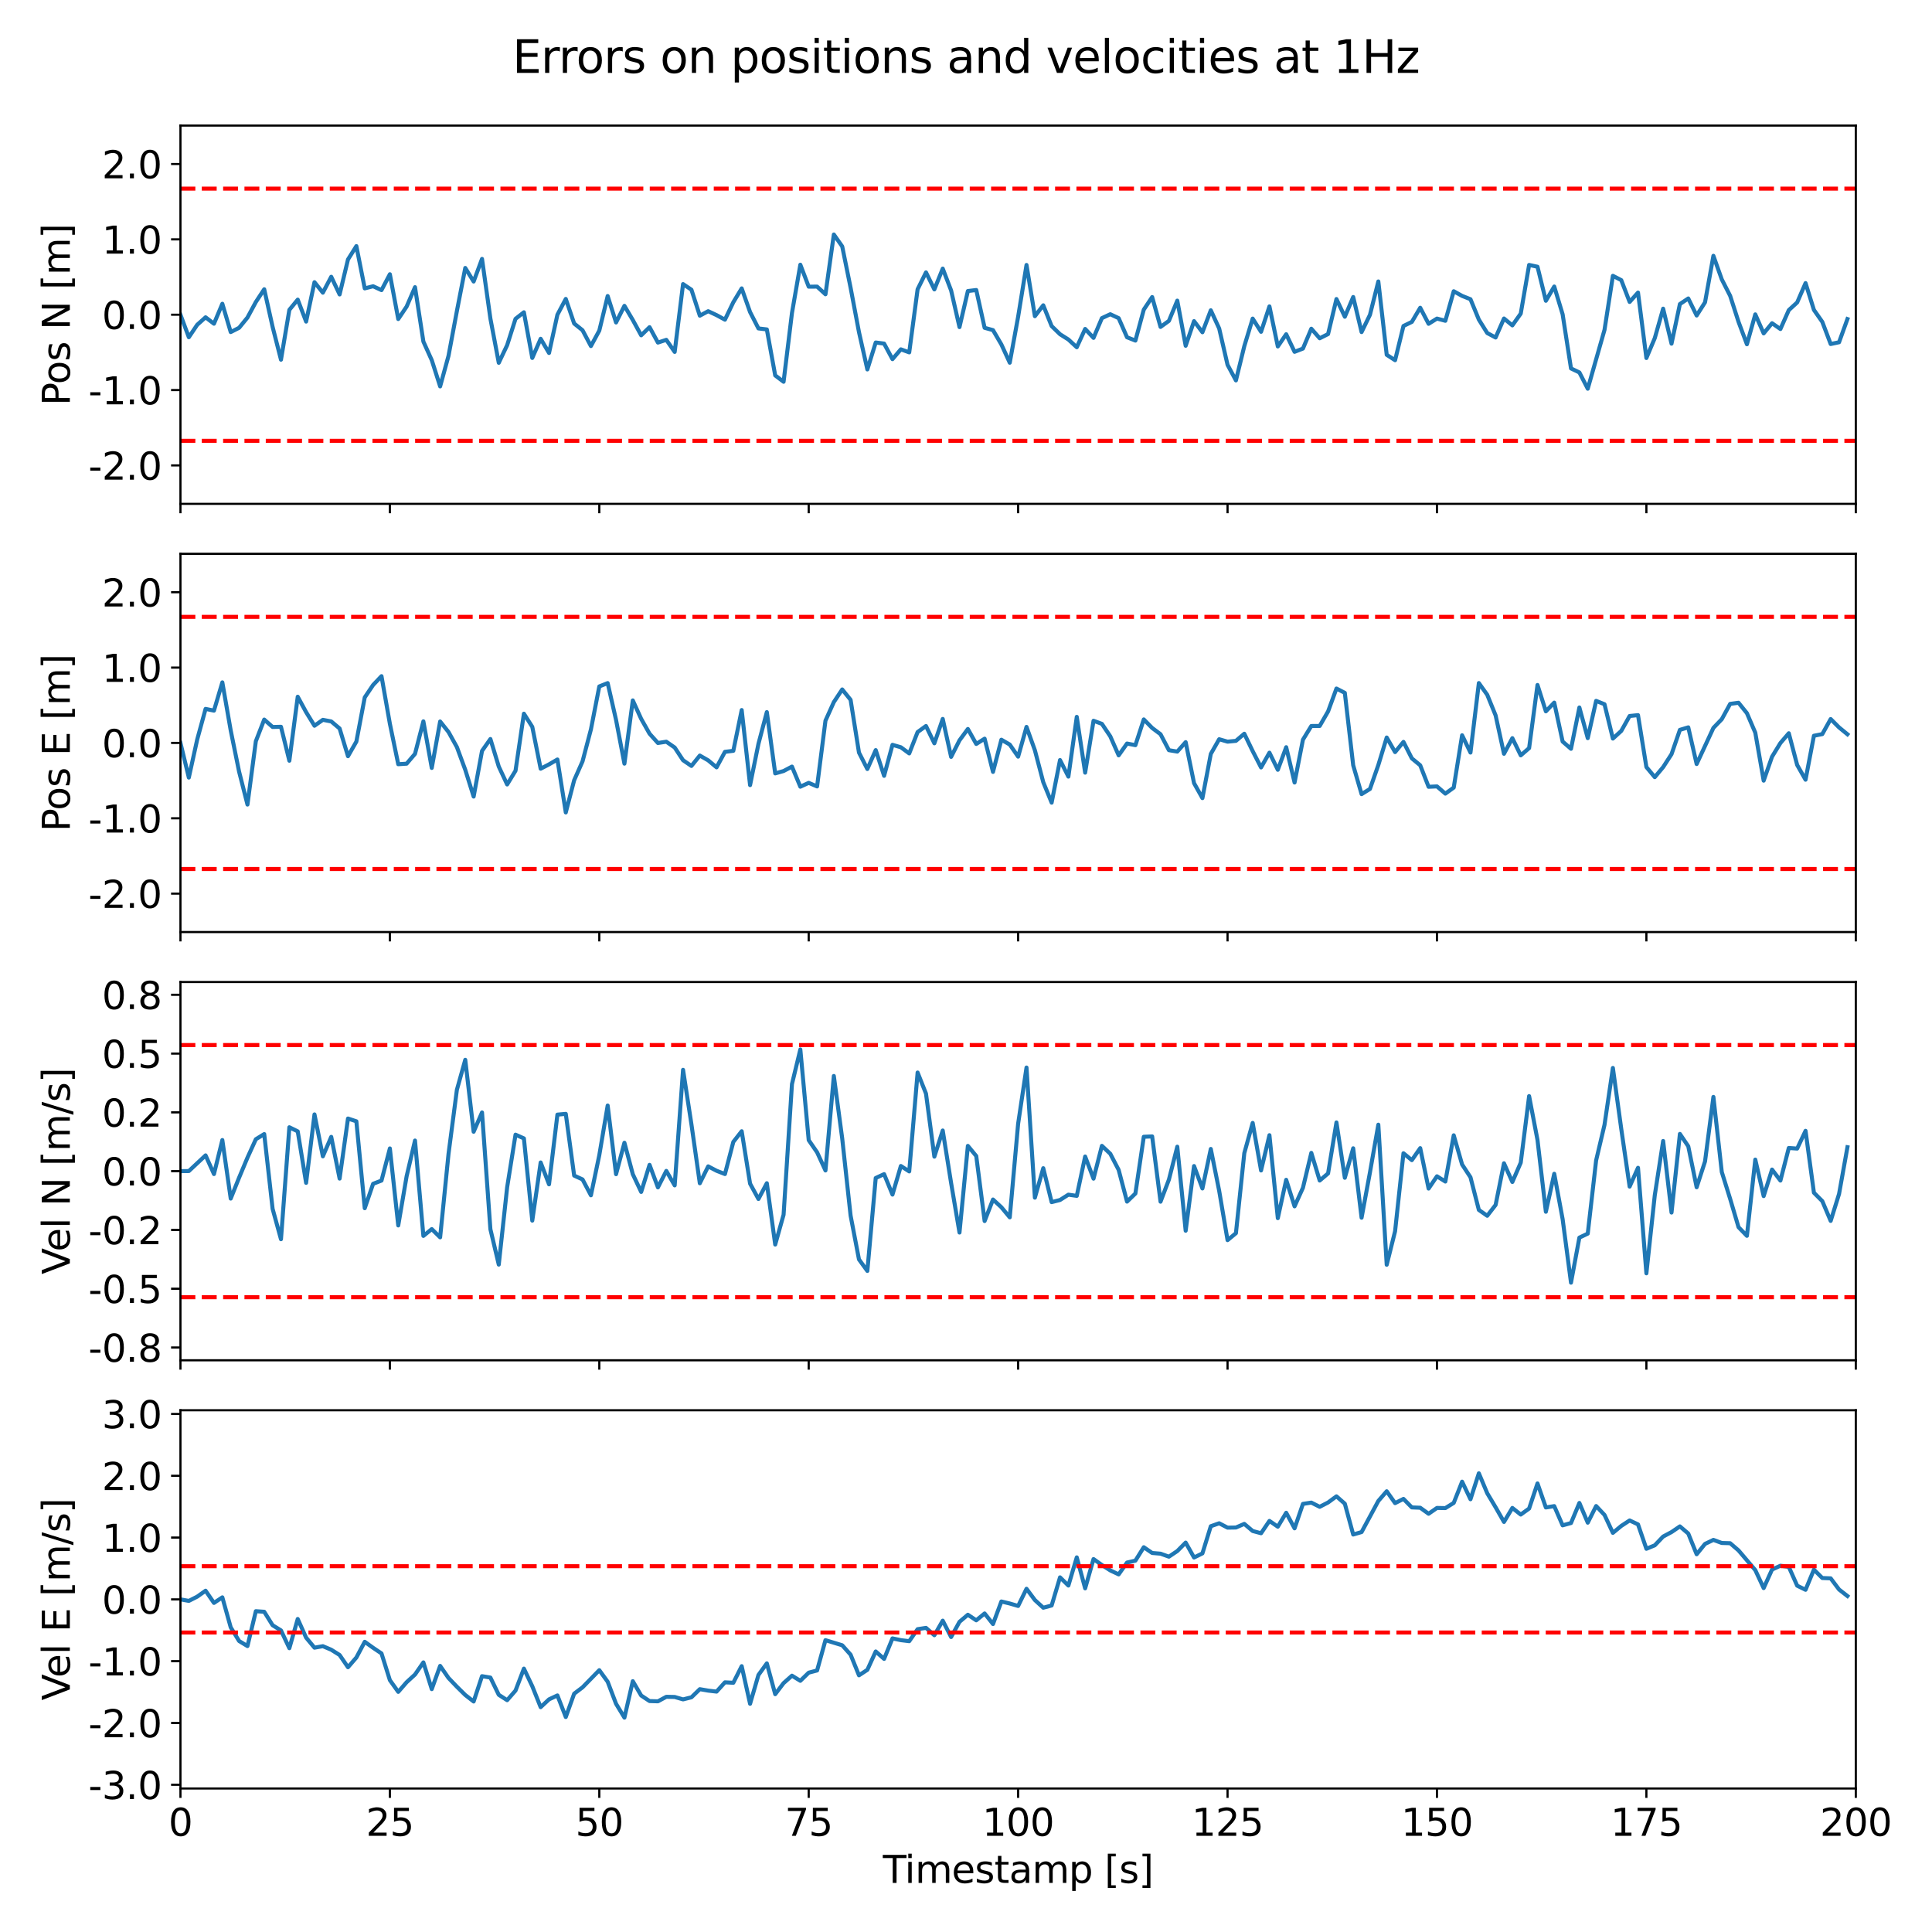 <?xml version="1.0" encoding="utf-8" standalone="no"?>
<!DOCTYPE svg PUBLIC "-//W3C//DTD SVG 1.1//EN"
  "http://www.w3.org/Graphics/SVG/1.1/DTD/svg11.dtd">
<svg xmlns:xlink="http://www.w3.org/1999/xlink" width="720pt" height="720pt" viewBox="0 0 720 720" xmlns="http://www.w3.org/2000/svg" version="1.1">
 <defs>
  <style type="text/css">*{stroke-linejoin: round; stroke-linecap: butt}</style>
 </defs>
 <g id="figure_1">
  <g id="patch_1">
   <path d="M 0 720 
L 720 720 
L 720 0 
L 0 0 
z
" style="fill: #ffffff"/>
  </g>
  <g id="axes_1">
   <g id="patch_2">
    <path d="M 67.25 187.765 
L 691.605 187.765 
L 691.605 46.8 
L 67.25 46.8 
z
" style="fill: #ffffff"/>
   </g>
   <g id="matplotlib.axis_1">
    <g id="xtick_1">
     <g id="line2d_1">
      <defs>
       <path id="m219cb74cf4" d="M 0 0 
L 0 3.5 
" style="stroke: #000000; stroke-width: 0.8"/>
      </defs>
      <g>
       <use xlink:href="#m219cb74cf4" x="67.25" y="187.765" style="stroke: #000000; stroke-width: 0.8"/>
      </g>
     </g>
    </g>
    <g id="xtick_2">
     <g id="line2d_2">
      <g>
       <use xlink:href="#m219cb74cf4" x="145.294" y="187.765" style="stroke: #000000; stroke-width: 0.8"/>
      </g>
     </g>
    </g>
    <g id="xtick_3">
     <g id="line2d_3">
      <g>
       <use xlink:href="#m219cb74cf4" x="223.339" y="187.765" style="stroke: #000000; stroke-width: 0.8"/>
      </g>
     </g>
    </g>
    <g id="xtick_4">
     <g id="line2d_4">
      <g>
       <use xlink:href="#m219cb74cf4" x="301.383" y="187.765" style="stroke: #000000; stroke-width: 0.8"/>
      </g>
     </g>
    </g>
    <g id="xtick_5">
     <g id="line2d_5">
      <g>
       <use xlink:href="#m219cb74cf4" x="379.428" y="187.765" style="stroke: #000000; stroke-width: 0.8"/>
      </g>
     </g>
    </g>
    <g id="xtick_6">
     <g id="line2d_6">
      <g>
       <use xlink:href="#m219cb74cf4" x="457.472" y="187.765" style="stroke: #000000; stroke-width: 0.8"/>
      </g>
     </g>
    </g>
    <g id="xtick_7">
     <g id="line2d_7">
      <g>
       <use xlink:href="#m219cb74cf4" x="535.516" y="187.765" style="stroke: #000000; stroke-width: 0.8"/>
      </g>
     </g>
    </g>
    <g id="xtick_8">
     <g id="line2d_8">
      <g>
       <use xlink:href="#m219cb74cf4" x="613.561" y="187.765" style="stroke: #000000; stroke-width: 0.8"/>
      </g>
     </g>
    </g>
    <g id="xtick_9">
     <g id="line2d_9">
      <g>
       <use xlink:href="#m219cb74cf4" x="691.605" y="187.765" style="stroke: #000000; stroke-width: 0.8"/>
      </g>
     </g>
    </g>
   </g>
   <g id="matplotlib.axis_2">
    <g id="ytick_1">
     <g id="line2d_10">
      <defs>
       <path id="m58958bc4cc" d="M 0 0 
L -3.5 0 
" style="stroke: #000000; stroke-width: 0.8"/>
      </defs>
      <g>
       <use xlink:href="#m58958bc4cc" x="67.25" y="173.441" style="stroke: #000000; stroke-width: 0.8"/>
      </g>
     </g>
     <g id="text_1">
      <!-- -2.0 -->
      <g transform="translate(32.935 178.76) scale(0.14 -0.14)">
       <defs>
        <path id="DejaVuSans-2d" d="M 313 2009 
L 1997 2009 
L 1997 1497 
L 313 1497 
L 313 2009 
z
" transform="scale(0.016)"/>
        <path id="DejaVuSans-32" d="M 1228 531 
L 3431 531 
L 3431 0 
L 469 0 
L 469 531 
Q 828 903 1448 1529 
Q 2069 2156 2228 2338 
Q 2531 2678 2651 2914 
Q 2772 3150 2772 3378 
Q 2772 3750 2511 3984 
Q 2250 4219 1831 4219 
Q 1534 4219 1204 4116 
Q 875 4013 500 3803 
L 500 4441 
Q 881 4594 1212 4672 
Q 1544 4750 1819 4750 
Q 2544 4750 2975 4387 
Q 3406 4025 3406 3419 
Q 3406 3131 3298 2873 
Q 3191 2616 2906 2266 
Q 2828 2175 2409 1742 
Q 1991 1309 1228 531 
z
" transform="scale(0.016)"/>
        <path id="DejaVuSans-2e" d="M 684 794 
L 1344 794 
L 1344 0 
L 684 0 
L 684 794 
z
" transform="scale(0.016)"/>
        <path id="DejaVuSans-30" d="M 2034 4250 
Q 1547 4250 1301 3770 
Q 1056 3291 1056 2328 
Q 1056 1369 1301 889 
Q 1547 409 2034 409 
Q 2525 409 2770 889 
Q 3016 1369 3016 2328 
Q 3016 3291 2770 3770 
Q 2525 4250 2034 4250 
z
M 2034 4750 
Q 2819 4750 3233 4129 
Q 3647 3509 3647 2328 
Q 3647 1150 3233 529 
Q 2819 -91 2034 -91 
Q 1250 -91 836 529 
Q 422 1150 422 2328 
Q 422 3509 836 4129 
Q 1250 4750 2034 4750 
z
" transform="scale(0.016)"/>
       </defs>
       <use xlink:href="#DejaVuSans-2d"/>
       <use xlink:href="#DejaVuSans-32" x="36.084"/>
       <use xlink:href="#DejaVuSans-2e" x="99.707"/>
       <use xlink:href="#DejaVuSans-30" x="131.494"/>
      </g>
     </g>
    </g>
    <g id="ytick_2">
     <g id="line2d_11">
      <g>
       <use xlink:href="#m58958bc4cc" x="67.25" y="145.362" style="stroke: #000000; stroke-width: 0.8"/>
      </g>
     </g>
     <g id="text_2">
      <!-- -1.0 -->
      <g transform="translate(32.935 150.681) scale(0.14 -0.14)">
       <defs>
        <path id="DejaVuSans-31" d="M 794 531 
L 1825 531 
L 1825 4091 
L 703 3866 
L 703 4441 
L 1819 4666 
L 2450 4666 
L 2450 531 
L 3481 531 
L 3481 0 
L 794 0 
L 794 531 
z
" transform="scale(0.016)"/>
       </defs>
       <use xlink:href="#DejaVuSans-2d"/>
       <use xlink:href="#DejaVuSans-31" x="36.084"/>
       <use xlink:href="#DejaVuSans-2e" x="99.707"/>
       <use xlink:href="#DejaVuSans-30" x="131.494"/>
      </g>
     </g>
    </g>
    <g id="ytick_3">
     <g id="line2d_12">
      <g>
       <use xlink:href="#m58958bc4cc" x="67.25" y="117.282" style="stroke: #000000; stroke-width: 0.8"/>
      </g>
     </g>
     <g id="text_3">
      <!-- 0.0 -->
      <g transform="translate(37.986 122.601) scale(0.14 -0.14)">
       <use xlink:href="#DejaVuSans-30"/>
       <use xlink:href="#DejaVuSans-2e" x="63.623"/>
       <use xlink:href="#DejaVuSans-30" x="95.41"/>
      </g>
     </g>
    </g>
    <g id="ytick_4">
     <g id="line2d_13">
      <g>
       <use xlink:href="#m58958bc4cc" x="67.25" y="89.203" style="stroke: #000000; stroke-width: 0.8"/>
      </g>
     </g>
     <g id="text_4">
      <!-- 1.0 -->
      <g transform="translate(37.986 94.522) scale(0.14 -0.14)">
       <use xlink:href="#DejaVuSans-31"/>
       <use xlink:href="#DejaVuSans-2e" x="63.623"/>
       <use xlink:href="#DejaVuSans-30" x="95.41"/>
      </g>
     </g>
    </g>
    <g id="ytick_5">
     <g id="line2d_14">
      <g>
       <use xlink:href="#m58958bc4cc" x="67.25" y="61.124" style="stroke: #000000; stroke-width: 0.8"/>
      </g>
     </g>
     <g id="text_5">
      <!-- 2.0 -->
      <g transform="translate(37.986 66.443) scale(0.14 -0.14)">
       <use xlink:href="#DejaVuSans-32"/>
       <use xlink:href="#DejaVuSans-2e" x="63.623"/>
       <use xlink:href="#DejaVuSans-30" x="95.41"/>
      </g>
     </g>
    </g>
    <g id="text_6">
     <!-- Pos N [m] -->
     <g transform="translate(26.023 151.146) rotate(-90) scale(0.14 -0.14)">
      <defs>
       <path id="DejaVuSans-50" d="M 1259 4147 
L 1259 2394 
L 2053 2394 
Q 2494 2394 2734 2622 
Q 2975 2850 2975 3272 
Q 2975 3691 2734 3919 
Q 2494 4147 2053 4147 
L 1259 4147 
z
M 628 4666 
L 2053 4666 
Q 2838 4666 3239 4311 
Q 3641 3956 3641 3272 
Q 3641 2581 3239 2228 
Q 2838 1875 2053 1875 
L 1259 1875 
L 1259 0 
L 628 0 
L 628 4666 
z
" transform="scale(0.016)"/>
       <path id="DejaVuSans-6f" d="M 1959 3097 
Q 1497 3097 1228 2736 
Q 959 2375 959 1747 
Q 959 1119 1226 758 
Q 1494 397 1959 397 
Q 2419 397 2687 759 
Q 2956 1122 2956 1747 
Q 2956 2369 2687 2733 
Q 2419 3097 1959 3097 
z
M 1959 3584 
Q 2709 3584 3137 3096 
Q 3566 2609 3566 1747 
Q 3566 888 3137 398 
Q 2709 -91 1959 -91 
Q 1206 -91 779 398 
Q 353 888 353 1747 
Q 353 2609 779 3096 
Q 1206 3584 1959 3584 
z
" transform="scale(0.016)"/>
       <path id="DejaVuSans-73" d="M 2834 3397 
L 2834 2853 
Q 2591 2978 2328 3040 
Q 2066 3103 1784 3103 
Q 1356 3103 1142 2972 
Q 928 2841 928 2578 
Q 928 2378 1081 2264 
Q 1234 2150 1697 2047 
L 1894 2003 
Q 2506 1872 2764 1633 
Q 3022 1394 3022 966 
Q 3022 478 2636 193 
Q 2250 -91 1575 -91 
Q 1294 -91 989 -36 
Q 684 19 347 128 
L 347 722 
Q 666 556 975 473 
Q 1284 391 1588 391 
Q 1994 391 2212 530 
Q 2431 669 2431 922 
Q 2431 1156 2273 1281 
Q 2116 1406 1581 1522 
L 1381 1569 
Q 847 1681 609 1914 
Q 372 2147 372 2553 
Q 372 3047 722 3315 
Q 1072 3584 1716 3584 
Q 2034 3584 2315 3537 
Q 2597 3491 2834 3397 
z
" transform="scale(0.016)"/>
       <path id="DejaVuSans-20" transform="scale(0.016)"/>
       <path id="DejaVuSans-4e" d="M 628 4666 
L 1478 4666 
L 3547 763 
L 3547 4666 
L 4159 4666 
L 4159 0 
L 3309 0 
L 1241 3903 
L 1241 0 
L 628 0 
L 628 4666 
z
" transform="scale(0.016)"/>
       <path id="DejaVuSans-5b" d="M 550 4863 
L 1875 4863 
L 1875 4416 
L 1125 4416 
L 1125 -397 
L 1875 -397 
L 1875 -844 
L 550 -844 
L 550 4863 
z
" transform="scale(0.016)"/>
       <path id="DejaVuSans-6d" d="M 3328 2828 
Q 3544 3216 3844 3400 
Q 4144 3584 4550 3584 
Q 5097 3584 5394 3201 
Q 5691 2819 5691 2113 
L 5691 0 
L 5113 0 
L 5113 2094 
Q 5113 2597 4934 2840 
Q 4756 3084 4391 3084 
Q 3944 3084 3684 2787 
Q 3425 2491 3425 1978 
L 3425 0 
L 2847 0 
L 2847 2094 
Q 2847 2600 2669 2842 
Q 2491 3084 2119 3084 
Q 1678 3084 1418 2786 
Q 1159 2488 1159 1978 
L 1159 0 
L 581 0 
L 581 3500 
L 1159 3500 
L 1159 2956 
Q 1356 3278 1631 3431 
Q 1906 3584 2284 3584 
Q 2666 3584 2933 3390 
Q 3200 3197 3328 2828 
z
" transform="scale(0.016)"/>
       <path id="DejaVuSans-5d" d="M 1947 4863 
L 1947 -844 
L 622 -844 
L 622 -397 
L 1369 -397 
L 1369 4416 
L 622 4416 
L 622 4863 
L 1947 4863 
z
" transform="scale(0.016)"/>
      </defs>
      <use xlink:href="#DejaVuSans-50"/>
      <use xlink:href="#DejaVuSans-6f" x="56.678"/>
      <use xlink:href="#DejaVuSans-73" x="117.859"/>
      <use xlink:href="#DejaVuSans-20" x="169.959"/>
      <use xlink:href="#DejaVuSans-4e" x="201.746"/>
      <use xlink:href="#DejaVuSans-20" x="276.551"/>
      <use xlink:href="#DejaVuSans-5b" x="308.338"/>
      <use xlink:href="#DejaVuSans-6d" x="347.352"/>
      <use xlink:href="#DejaVuSans-5d" x="444.764"/>
     </g>
    </g>
   </g>
   <g id="line2d_15">
    <path d="M 67.25 117.282 
L 70.372 125.676 
L 73.494 121.039 
L 76.615 118.248 
L 79.737 120.64 
L 82.859 113.204 
L 85.981 123.753 
L 89.102 122.167 
L 92.224 118.338 
L 95.346 112.545 
L 98.468 107.799 
L 101.59 121.812 
L 104.711 134.049 
L 107.833 115.473 
L 110.955 111.663 
L 114.077 119.848 
L 117.198 105.167 
L 120.32 109.072 
L 123.442 103.142 
L 126.564 109.734 
L 129.685 96.688 
L 132.807 91.716 
L 135.929 107.472 
L 139.051 106.676 
L 142.173 108.121 
L 145.294 102.2 
L 148.416 118.898 
L 151.538 114.251 
L 154.66 107.021 
L 157.781 127.291 
L 160.903 134.218 
L 164.025 144.002 
L 167.147 132.605 
L 170.269 115.915 
L 173.39 99.858 
L 176.512 104.916 
L 179.634 96.488 
L 182.756 118.719 
L 185.877 135.205 
L 188.999 128.631 
L 192.121 118.817 
L 195.243 116.378 
L 198.365 133.4 
L 201.486 126.253 
L 204.608 131.548 
L 207.73 117.285 
L 210.852 111.402 
L 213.973 120.56 
L 217.095 123.08 
L 220.217 128.97 
L 223.339 123.203 
L 226.461 110.324 
L 229.582 120.176 
L 232.704 113.978 
L 235.826 119.256 
L 238.948 124.963 
L 242.069 121.927 
L 245.191 127.669 
L 248.313 126.647 
L 251.435 131.148 
L 254.556 105.872 
L 257.678 107.97 
L 260.8 117.644 
L 263.922 115.975 
L 267.044 117.435 
L 270.165 119.136 
L 273.287 112.632 
L 276.409 107.475 
L 279.531 116.301 
L 282.652 122.396 
L 285.774 122.766 
L 288.896 139.905 
L 292.018 142.273 
L 295.14 116.645 
L 298.261 98.646 
L 301.383 106.837 
L 304.505 106.81 
L 307.627 109.669 
L 310.748 87.391 
L 313.87 91.836 
L 316.992 107.238 
L 320.114 123.766 
L 323.236 137.676 
L 326.357 127.639 
L 329.479 128.046 
L 332.601 133.847 
L 335.723 130.187 
L 338.844 131.319 
L 341.966 107.805 
L 345.088 101.505 
L 348.21 107.852 
L 351.332 100.097 
L 354.453 108.247 
L 357.575 121.9 
L 360.697 108.461 
L 363.819 108.08 
L 366.94 122.168 
L 370.062 123.027 
L 373.184 128.371 
L 376.306 135.174 
L 379.428 118.029 
L 382.549 98.744 
L 385.671 117.832 
L 388.793 113.777 
L 391.915 121.524 
L 395.036 124.555 
L 398.158 126.528 
L 401.28 129.41 
L 404.402 122.584 
L 407.523 125.919 
L 410.645 118.558 
L 413.767 117.104 
L 416.889 118.564 
L 420.011 125.689 
L 423.132 126.924 
L 426.254 115.39 
L 429.376 110.702 
L 432.498 121.835 
L 435.619 119.58 
L 438.741 112.038 
L 441.863 128.859 
L 444.985 119.673 
L 448.107 123.826 
L 451.228 115.634 
L 454.35 122.414 
L 457.472 135.968 
L 460.594 141.765 
L 463.715 129.005 
L 466.837 118.728 
L 469.959 123.656 
L 473.081 114.184 
L 476.203 129.113 
L 479.324 124.557 
L 482.446 131.113 
L 485.568 129.902 
L 488.69 122.501 
L 491.811 126.064 
L 494.933 124.502 
L 498.055 111.441 
L 501.177 118.041 
L 504.298 110.691 
L 507.42 123.757 
L 510.542 117.325 
L 513.664 104.888 
L 516.786 132.227 
L 519.907 134.241 
L 523.029 121.485 
L 526.151 119.967 
L 529.273 114.688 
L 532.394 120.672 
L 535.516 118.723 
L 538.638 119.549 
L 541.76 108.536 
L 544.882 110.27 
L 548.003 111.514 
L 551.125 119.108 
L 554.247 124.11 
L 557.369 125.781 
L 560.49 118.698 
L 563.612 121.267 
L 566.734 116.869 
L 569.856 98.735 
L 572.978 99.404 
L 576.099 112.092 
L 579.221 106.779 
L 582.343 117.117 
L 585.465 137.305 
L 588.586 138.797 
L 591.708 144.864 
L 597.952 122.943 
L 601.074 102.79 
L 604.195 104.4 
L 607.317 112.525 
L 610.439 109.033 
L 613.561 133.428 
L 616.682 126.022 
L 619.804 115.03 
L 622.926 128.075 
L 626.048 113.316 
L 629.169 111.227 
L 632.291 117.577 
L 635.413 112.665 
L 638.535 95.33 
L 641.657 104.119 
L 644.778 110.241 
L 647.9 119.946 
L 651.022 128.296 
L 654.144 117.156 
L 657.265 124.24 
L 660.387 120.453 
L 663.509 122.621 
L 666.631 115.574 
L 669.753 112.708 
L 672.874 105.499 
L 675.996 115.492 
L 679.118 119.956 
L 682.24 128.21 
L 685.361 127.547 
L 688.483 118.899 
L 688.483 118.899 
" clip-path="url(#p599404fab3)" style="fill: none; stroke: #1f77b4; stroke-width: 1.5; stroke-linecap: square"/>
   </g>
   <g id="line2d_16">
    <path d="M 67.25 164.271 
L 691.605 164.271 
" clip-path="url(#p599404fab3)" style="fill: none; stroke-dasharray: 5.55,2.4; stroke-dashoffset: 0; stroke: #ff0000; stroke-width: 1.5"/>
   </g>
   <g id="line2d_17">
    <path d="M 67.25 70.294 
L 691.605 70.294 
" clip-path="url(#p599404fab3)" style="fill: none; stroke-dasharray: 5.55,2.4; stroke-dashoffset: 0; stroke: #ff0000; stroke-width: 1.5"/>
   </g>
   <g id="patch_3">
    <path d="M 67.25 187.765 
L 67.25 46.8 
" style="fill: none; stroke: #000000; stroke-width: 0.8; stroke-linejoin: miter; stroke-linecap: square"/>
   </g>
   <g id="patch_4">
    <path d="M 691.605 187.765 
L 691.605 46.8 
" style="fill: none; stroke: #000000; stroke-width: 0.8; stroke-linejoin: miter; stroke-linecap: square"/>
   </g>
   <g id="patch_5">
    <path d="M 67.25 187.765 
L 691.605 187.765 
" style="fill: none; stroke: #000000; stroke-width: 0.8; stroke-linejoin: miter; stroke-linecap: square"/>
   </g>
   <g id="patch_6">
    <path d="M 67.25 46.8 
L 691.605 46.8 
" style="fill: none; stroke: #000000; stroke-width: 0.8; stroke-linejoin: miter; stroke-linecap: square"/>
   </g>
  </g>
  <g id="axes_2">
   <g id="patch_7">
    <path d="M 67.25 347.35 
L 691.605 347.35 
L 691.605 206.385 
L 67.25 206.385 
z
" style="fill: #ffffff"/>
   </g>
   <g id="matplotlib.axis_3">
    <g id="xtick_10">
     <g id="line2d_18">
      <g>
       <use xlink:href="#m219cb74cf4" x="67.25" y="347.35" style="stroke: #000000; stroke-width: 0.8"/>
      </g>
     </g>
    </g>
    <g id="xtick_11">
     <g id="line2d_19">
      <g>
       <use xlink:href="#m219cb74cf4" x="145.294" y="347.35" style="stroke: #000000; stroke-width: 0.8"/>
      </g>
     </g>
    </g>
    <g id="xtick_12">
     <g id="line2d_20">
      <g>
       <use xlink:href="#m219cb74cf4" x="223.339" y="347.35" style="stroke: #000000; stroke-width: 0.8"/>
      </g>
     </g>
    </g>
    <g id="xtick_13">
     <g id="line2d_21">
      <g>
       <use xlink:href="#m219cb74cf4" x="301.383" y="347.35" style="stroke: #000000; stroke-width: 0.8"/>
      </g>
     </g>
    </g>
    <g id="xtick_14">
     <g id="line2d_22">
      <g>
       <use xlink:href="#m219cb74cf4" x="379.428" y="347.35" style="stroke: #000000; stroke-width: 0.8"/>
      </g>
     </g>
    </g>
    <g id="xtick_15">
     <g id="line2d_23">
      <g>
       <use xlink:href="#m219cb74cf4" x="457.472" y="347.35" style="stroke: #000000; stroke-width: 0.8"/>
      </g>
     </g>
    </g>
    <g id="xtick_16">
     <g id="line2d_24">
      <g>
       <use xlink:href="#m219cb74cf4" x="535.516" y="347.35" style="stroke: #000000; stroke-width: 0.8"/>
      </g>
     </g>
    </g>
    <g id="xtick_17">
     <g id="line2d_25">
      <g>
       <use xlink:href="#m219cb74cf4" x="613.561" y="347.35" style="stroke: #000000; stroke-width: 0.8"/>
      </g>
     </g>
    </g>
    <g id="xtick_18">
     <g id="line2d_26">
      <g>
       <use xlink:href="#m219cb74cf4" x="691.605" y="347.35" style="stroke: #000000; stroke-width: 0.8"/>
      </g>
     </g>
    </g>
   </g>
   <g id="matplotlib.axis_4">
    <g id="ytick_6">
     <g id="line2d_27">
      <g>
       <use xlink:href="#m58958bc4cc" x="67.25" y="333.026" style="stroke: #000000; stroke-width: 0.8"/>
      </g>
     </g>
     <g id="text_7">
      <!-- -2.0 -->
      <g transform="translate(32.935 338.345) scale(0.14 -0.14)">
       <use xlink:href="#DejaVuSans-2d"/>
       <use xlink:href="#DejaVuSans-32" x="36.084"/>
       <use xlink:href="#DejaVuSans-2e" x="99.707"/>
       <use xlink:href="#DejaVuSans-30" x="131.494"/>
      </g>
     </g>
    </g>
    <g id="ytick_7">
     <g id="line2d_28">
      <g>
       <use xlink:href="#m58958bc4cc" x="67.25" y="304.947" style="stroke: #000000; stroke-width: 0.8"/>
      </g>
     </g>
     <g id="text_8">
      <!-- -1.0 -->
      <g transform="translate(32.935 310.266) scale(0.14 -0.14)">
       <use xlink:href="#DejaVuSans-2d"/>
       <use xlink:href="#DejaVuSans-31" x="36.084"/>
       <use xlink:href="#DejaVuSans-2e" x="99.707"/>
       <use xlink:href="#DejaVuSans-30" x="131.494"/>
      </g>
     </g>
    </g>
    <g id="ytick_8">
     <g id="line2d_29">
      <g>
       <use xlink:href="#m58958bc4cc" x="67.25" y="276.868" style="stroke: #000000; stroke-width: 0.8"/>
      </g>
     </g>
     <g id="text_9">
      <!-- 0.0 -->
      <g transform="translate(37.986 282.186) scale(0.14 -0.14)">
       <use xlink:href="#DejaVuSans-30"/>
       <use xlink:href="#DejaVuSans-2e" x="63.623"/>
       <use xlink:href="#DejaVuSans-30" x="95.41"/>
      </g>
     </g>
    </g>
    <g id="ytick_9">
     <g id="line2d_30">
      <g>
       <use xlink:href="#m58958bc4cc" x="67.25" y="248.788" style="stroke: #000000; stroke-width: 0.8"/>
      </g>
     </g>
     <g id="text_10">
      <!-- 1.0 -->
      <g transform="translate(37.986 254.107) scale(0.14 -0.14)">
       <use xlink:href="#DejaVuSans-31"/>
       <use xlink:href="#DejaVuSans-2e" x="63.623"/>
       <use xlink:href="#DejaVuSans-30" x="95.41"/>
      </g>
     </g>
    </g>
    <g id="ytick_10">
     <g id="line2d_31">
      <g>
       <use xlink:href="#m58958bc4cc" x="67.25" y="220.709" style="stroke: #000000; stroke-width: 0.8"/>
      </g>
     </g>
     <g id="text_11">
      <!-- 2.0 -->
      <g transform="translate(37.986 226.028) scale(0.14 -0.14)">
       <use xlink:href="#DejaVuSans-32"/>
       <use xlink:href="#DejaVuSans-2e" x="63.623"/>
       <use xlink:href="#DejaVuSans-30" x="95.41"/>
      </g>
     </g>
    </g>
    <g id="text_12">
     <!-- Pos E [m] -->
     <g transform="translate(26.023 309.917) rotate(-90) scale(0.14 -0.14)">
      <defs>
       <path id="DejaVuSans-45" d="M 628 4666 
L 3578 4666 
L 3578 4134 
L 1259 4134 
L 1259 2753 
L 3481 2753 
L 3481 2222 
L 1259 2222 
L 1259 531 
L 3634 531 
L 3634 0 
L 628 0 
L 628 4666 
z
" transform="scale(0.016)"/>
      </defs>
      <use xlink:href="#DejaVuSans-50"/>
      <use xlink:href="#DejaVuSans-6f" x="56.678"/>
      <use xlink:href="#DejaVuSans-73" x="117.859"/>
      <use xlink:href="#DejaVuSans-20" x="169.959"/>
      <use xlink:href="#DejaVuSans-45" x="201.746"/>
      <use xlink:href="#DejaVuSans-20" x="264.93"/>
      <use xlink:href="#DejaVuSans-5b" x="296.717"/>
      <use xlink:href="#DejaVuSans-6d" x="335.73"/>
      <use xlink:href="#DejaVuSans-5d" x="433.143"/>
     </g>
    </g>
   </g>
   <g id="line2d_32">
    <path d="M 67.25 276.868 
L 70.372 289.781 
L 73.494 275.586 
L 76.615 264.184 
L 79.737 264.83 
L 82.859 254.3 
L 85.981 272.221 
L 89.102 287.573 
L 92.224 299.838 
L 95.346 276.228 
L 98.468 268.163 
L 101.59 270.922 
L 104.711 270.85 
L 107.833 283.5 
L 110.955 259.65 
L 114.077 265.39 
L 117.198 270.464 
L 120.32 268.26 
L 123.442 268.855 
L 126.564 271.492 
L 129.685 281.819 
L 132.807 276.368 
L 135.929 259.901 
L 139.051 255.266 
L 142.173 251.987 
L 145.294 269.714 
L 148.416 284.802 
L 151.538 284.603 
L 154.66 280.937 
L 157.781 268.824 
L 160.903 286.189 
L 164.025 268.875 
L 167.147 272.795 
L 170.269 278.415 
L 173.39 286.882 
L 176.512 296.857 
L 179.634 279.851 
L 182.756 275.406 
L 185.877 285.666 
L 188.999 292.348 
L 192.121 287.231 
L 195.243 265.968 
L 198.365 270.868 
L 201.486 286.478 
L 204.608 284.858 
L 207.73 283.039 
L 210.852 302.772 
L 213.973 290.774 
L 217.095 283.728 
L 220.217 271.839 
L 223.339 255.813 
L 226.461 254.566 
L 229.582 268.285 
L 232.704 284.594 
L 235.826 261.024 
L 238.948 267.895 
L 242.069 273.425 
L 245.191 276.892 
L 248.313 276.413 
L 251.435 278.575 
L 254.556 283.314 
L 257.678 285.443 
L 260.8 281.569 
L 263.922 283.362 
L 267.044 285.972 
L 270.165 280.188 
L 273.287 279.803 
L 276.409 264.613 
L 279.531 292.591 
L 282.652 277.197 
L 285.774 265.376 
L 288.896 288.224 
L 292.018 287.341 
L 295.14 285.688 
L 298.261 293.182 
L 301.383 291.748 
L 304.505 293.083 
L 307.627 268.575 
L 310.748 261.644 
L 313.87 256.934 
L 316.992 260.804 
L 320.114 280.468 
L 323.236 286.589 
L 326.357 279.54 
L 329.479 289.128 
L 332.601 277.574 
L 335.723 278.484 
L 338.844 280.779 
L 341.966 272.814 
L 345.088 270.56 
L 348.21 277.011 
L 351.332 267.925 
L 354.453 282.068 
L 357.575 275.899 
L 360.697 271.667 
L 363.819 277.252 
L 366.94 275.282 
L 370.062 287.659 
L 373.184 275.669 
L 376.306 277.477 
L 379.428 281.982 
L 382.549 270.896 
L 385.671 279.602 
L 388.793 291.499 
L 391.915 299.125 
L 395.036 283.247 
L 398.158 289.421 
L 401.28 267.156 
L 404.402 287.943 
L 407.523 268.607 
L 410.645 269.759 
L 413.767 274.404 
L 416.889 281.493 
L 420.011 277.094 
L 423.132 277.7 
L 426.254 268.104 
L 429.376 271.29 
L 432.498 273.627 
L 435.619 279.572 
L 438.741 280.095 
L 441.863 276.578 
L 444.985 291.854 
L 448.107 297.437 
L 451.228 280.971 
L 454.35 275.488 
L 457.472 276.395 
L 460.594 276.092 
L 463.715 273.439 
L 466.837 279.918 
L 469.959 286.005 
L 473.081 280.503 
L 476.203 286.878 
L 479.324 278.462 
L 482.446 291.617 
L 485.568 275.661 
L 488.69 270.56 
L 491.811 270.543 
L 494.933 265.137 
L 498.055 256.6 
L 501.177 258.204 
L 504.298 285.202 
L 507.42 295.949 
L 510.542 294.018 
L 513.664 285.096 
L 516.786 274.851 
L 519.907 280.282 
L 523.029 276.481 
L 526.151 282.623 
L 529.273 285.199 
L 532.394 293.213 
L 535.516 293.069 
L 538.638 295.764 
L 541.76 293.515 
L 544.882 274.013 
L 548.003 280.46 
L 551.125 254.556 
L 554.247 258.926 
L 557.369 266.602 
L 560.49 280.913 
L 563.612 275.092 
L 566.734 281.496 
L 569.856 278.798 
L 572.978 255.272 
L 576.099 265.093 
L 579.221 261.845 
L 582.343 276.35 
L 585.465 279.06 
L 588.586 263.659 
L 591.708 275.082 
L 594.83 261.192 
L 597.952 262.452 
L 601.074 275.246 
L 604.195 272.4 
L 607.317 266.832 
L 610.439 266.51 
L 613.561 285.86 
L 616.682 289.623 
L 619.804 285.882 
L 622.926 281.06 
L 626.048 271.999 
L 629.169 271.06 
L 632.291 284.729 
L 638.535 271.269 
L 641.657 268.022 
L 644.778 262.317 
L 647.9 261.895 
L 651.022 265.774 
L 654.144 273.05 
L 657.265 290.927 
L 660.387 282.01 
L 663.509 276.903 
L 666.631 273.259 
L 669.753 285.094 
L 672.874 290.575 
L 675.996 274.193 
L 679.118 273.578 
L 682.24 267.966 
L 685.361 271.088 
L 688.483 273.645 
L 688.483 273.645 
" clip-path="url(#p70485e86e2)" style="fill: none; stroke: #1f77b4; stroke-width: 1.5; stroke-linecap: square"/>
   </g>
   <g id="line2d_33">
    <path d="M 67.25 323.856 
L 691.605 323.856 
" clip-path="url(#p70485e86e2)" style="fill: none; stroke-dasharray: 5.55,2.4; stroke-dashoffset: 0; stroke: #ff0000; stroke-width: 1.5"/>
   </g>
   <g id="line2d_34">
    <path d="M 67.25 229.879 
L 691.605 229.879 
" clip-path="url(#p70485e86e2)" style="fill: none; stroke-dasharray: 5.55,2.4; stroke-dashoffset: 0; stroke: #ff0000; stroke-width: 1.5"/>
   </g>
   <g id="patch_8">
    <path d="M 67.25 347.35 
L 67.25 206.385 
" style="fill: none; stroke: #000000; stroke-width: 0.8; stroke-linejoin: miter; stroke-linecap: square"/>
   </g>
   <g id="patch_9">
    <path d="M 691.605 347.35 
L 691.605 206.385 
" style="fill: none; stroke: #000000; stroke-width: 0.8; stroke-linejoin: miter; stroke-linecap: square"/>
   </g>
   <g id="patch_10">
    <path d="M 67.25 347.35 
L 691.605 347.35 
" style="fill: none; stroke: #000000; stroke-width: 0.8; stroke-linejoin: miter; stroke-linecap: square"/>
   </g>
   <g id="patch_11">
    <path d="M 67.25 206.385 
L 691.605 206.385 
" style="fill: none; stroke: #000000; stroke-width: 0.8; stroke-linejoin: miter; stroke-linecap: square"/>
   </g>
  </g>
  <g id="axes_3">
   <g id="patch_12">
    <path d="M 67.25 506.935 
L 691.605 506.935 
L 691.605 365.97 
L 67.25 365.97 
z
" style="fill: #ffffff"/>
   </g>
   <g id="matplotlib.axis_5">
    <g id="xtick_19">
     <g id="line2d_35">
      <g>
       <use xlink:href="#m219cb74cf4" x="67.25" y="506.935" style="stroke: #000000; stroke-width: 0.8"/>
      </g>
     </g>
    </g>
    <g id="xtick_20">
     <g id="line2d_36">
      <g>
       <use xlink:href="#m219cb74cf4" x="145.294" y="506.935" style="stroke: #000000; stroke-width: 0.8"/>
      </g>
     </g>
    </g>
    <g id="xtick_21">
     <g id="line2d_37">
      <g>
       <use xlink:href="#m219cb74cf4" x="223.339" y="506.935" style="stroke: #000000; stroke-width: 0.8"/>
      </g>
     </g>
    </g>
    <g id="xtick_22">
     <g id="line2d_38">
      <g>
       <use xlink:href="#m219cb74cf4" x="301.383" y="506.935" style="stroke: #000000; stroke-width: 0.8"/>
      </g>
     </g>
    </g>
    <g id="xtick_23">
     <g id="line2d_39">
      <g>
       <use xlink:href="#m219cb74cf4" x="379.428" y="506.935" style="stroke: #000000; stroke-width: 0.8"/>
      </g>
     </g>
    </g>
    <g id="xtick_24">
     <g id="line2d_40">
      <g>
       <use xlink:href="#m219cb74cf4" x="457.472" y="506.935" style="stroke: #000000; stroke-width: 0.8"/>
      </g>
     </g>
    </g>
    <g id="xtick_25">
     <g id="line2d_41">
      <g>
       <use xlink:href="#m219cb74cf4" x="535.516" y="506.935" style="stroke: #000000; stroke-width: 0.8"/>
      </g>
     </g>
    </g>
    <g id="xtick_26">
     <g id="line2d_42">
      <g>
       <use xlink:href="#m219cb74cf4" x="613.561" y="506.935" style="stroke: #000000; stroke-width: 0.8"/>
      </g>
     </g>
    </g>
    <g id="xtick_27">
     <g id="line2d_43">
      <g>
       <use xlink:href="#m219cb74cf4" x="691.605" y="506.935" style="stroke: #000000; stroke-width: 0.8"/>
      </g>
     </g>
    </g>
   </g>
   <g id="matplotlib.axis_6">
    <g id="ytick_11">
     <g id="line2d_44">
      <g>
       <use xlink:href="#m58958bc4cc" x="67.25" y="502.17" style="stroke: #000000; stroke-width: 0.8"/>
      </g>
     </g>
     <g id="text_13">
      <!-- -0.8 -->
      <g transform="translate(32.935 507.489) scale(0.14 -0.14)">
       <defs>
        <path id="DejaVuSans-38" d="M 2034 2216 
Q 1584 2216 1326 1975 
Q 1069 1734 1069 1313 
Q 1069 891 1326 650 
Q 1584 409 2034 409 
Q 2484 409 2743 651 
Q 3003 894 3003 1313 
Q 3003 1734 2745 1975 
Q 2488 2216 2034 2216 
z
M 1403 2484 
Q 997 2584 770 2862 
Q 544 3141 544 3541 
Q 544 4100 942 4425 
Q 1341 4750 2034 4750 
Q 2731 4750 3128 4425 
Q 3525 4100 3525 3541 
Q 3525 3141 3298 2862 
Q 3072 2584 2669 2484 
Q 3125 2378 3379 2068 
Q 3634 1759 3634 1313 
Q 3634 634 3220 271 
Q 2806 -91 2034 -91 
Q 1263 -91 848 271 
Q 434 634 434 1313 
Q 434 1759 690 2068 
Q 947 2378 1403 2484 
z
M 1172 3481 
Q 1172 3119 1398 2916 
Q 1625 2713 2034 2713 
Q 2441 2713 2670 2916 
Q 2900 3119 2900 3481 
Q 2900 3844 2670 4047 
Q 2441 4250 2034 4250 
Q 1625 4250 1398 4047 
Q 1172 3844 1172 3481 
z
" transform="scale(0.016)"/>
       </defs>
       <use xlink:href="#DejaVuSans-2d"/>
       <use xlink:href="#DejaVuSans-30" x="36.084"/>
       <use xlink:href="#DejaVuSans-2e" x="99.707"/>
       <use xlink:href="#DejaVuSans-38" x="131.494"/>
      </g>
     </g>
    </g>
    <g id="ytick_12">
     <g id="line2d_45">
      <g>
       <use xlink:href="#m58958bc4cc" x="67.25" y="480.264" style="stroke: #000000; stroke-width: 0.8"/>
      </g>
     </g>
     <g id="text_14">
      <!-- -0.5 -->
      <g transform="translate(32.935 485.583) scale(0.14 -0.14)">
       <defs>
        <path id="DejaVuSans-35" d="M 691 4666 
L 3169 4666 
L 3169 4134 
L 1269 4134 
L 1269 2991 
Q 1406 3038 1543 3061 
Q 1681 3084 1819 3084 
Q 2600 3084 3056 2656 
Q 3513 2228 3513 1497 
Q 3513 744 3044 326 
Q 2575 -91 1722 -91 
Q 1428 -91 1123 -41 
Q 819 9 494 109 
L 494 744 
Q 775 591 1075 516 
Q 1375 441 1709 441 
Q 2250 441 2565 725 
Q 2881 1009 2881 1497 
Q 2881 1984 2565 2268 
Q 2250 2553 1709 2553 
Q 1456 2553 1204 2497 
Q 953 2441 691 2322 
L 691 4666 
z
" transform="scale(0.016)"/>
       </defs>
       <use xlink:href="#DejaVuSans-2d"/>
       <use xlink:href="#DejaVuSans-30" x="36.084"/>
       <use xlink:href="#DejaVuSans-2e" x="99.707"/>
       <use xlink:href="#DejaVuSans-35" x="131.494"/>
      </g>
     </g>
    </g>
    <g id="ytick_13">
     <g id="line2d_46">
      <g>
       <use xlink:href="#m58958bc4cc" x="67.25" y="458.358" style="stroke: #000000; stroke-width: 0.8"/>
      </g>
     </g>
     <g id="text_15">
      <!-- -0.2 -->
      <g transform="translate(32.935 463.677) scale(0.14 -0.14)">
       <use xlink:href="#DejaVuSans-2d"/>
       <use xlink:href="#DejaVuSans-30" x="36.084"/>
       <use xlink:href="#DejaVuSans-2e" x="99.707"/>
       <use xlink:href="#DejaVuSans-32" x="131.494"/>
      </g>
     </g>
    </g>
    <g id="ytick_14">
     <g id="line2d_47">
      <g>
       <use xlink:href="#m58958bc4cc" x="67.25" y="436.452" style="stroke: #000000; stroke-width: 0.8"/>
      </g>
     </g>
     <g id="text_16">
      <!-- 0.0 -->
      <g transform="translate(37.986 441.771) scale(0.14 -0.14)">
       <use xlink:href="#DejaVuSans-30"/>
       <use xlink:href="#DejaVuSans-2e" x="63.623"/>
       <use xlink:href="#DejaVuSans-30" x="95.41"/>
      </g>
     </g>
    </g>
    <g id="ytick_15">
     <g id="line2d_48">
      <g>
       <use xlink:href="#m58958bc4cc" x="67.25" y="414.547" style="stroke: #000000; stroke-width: 0.8"/>
      </g>
     </g>
     <g id="text_17">
      <!-- 0.2 -->
      <g transform="translate(37.986 419.866) scale(0.14 -0.14)">
       <use xlink:href="#DejaVuSans-30"/>
       <use xlink:href="#DejaVuSans-2e" x="63.623"/>
       <use xlink:href="#DejaVuSans-32" x="95.41"/>
      </g>
     </g>
    </g>
    <g id="ytick_16">
     <g id="line2d_49">
      <g>
       <use xlink:href="#m58958bc4cc" x="67.25" y="392.641" style="stroke: #000000; stroke-width: 0.8"/>
      </g>
     </g>
     <g id="text_18">
      <!-- 0.5 -->
      <g transform="translate(37.986 397.96) scale(0.14 -0.14)">
       <use xlink:href="#DejaVuSans-30"/>
       <use xlink:href="#DejaVuSans-2e" x="63.623"/>
       <use xlink:href="#DejaVuSans-35" x="95.41"/>
      </g>
     </g>
    </g>
    <g id="ytick_17">
     <g id="line2d_50">
      <g>
       <use xlink:href="#m58958bc4cc" x="67.25" y="370.735" style="stroke: #000000; stroke-width: 0.8"/>
      </g>
     </g>
     <g id="text_19">
      <!-- 0.8 -->
      <g transform="translate(37.986 376.054) scale(0.14 -0.14)">
       <use xlink:href="#DejaVuSans-30"/>
       <use xlink:href="#DejaVuSans-2e" x="63.623"/>
       <use xlink:href="#DejaVuSans-38" x="95.41"/>
      </g>
     </g>
    </g>
    <g id="text_20">
     <!-- Vel N [m/s] -->
     <g transform="translate(26.023 474.922) rotate(-90) scale(0.14 -0.14)">
      <defs>
       <path id="DejaVuSans-56" d="M 1831 0 
L 50 4666 
L 709 4666 
L 2188 738 
L 3669 4666 
L 4325 4666 
L 2547 0 
L 1831 0 
z
" transform="scale(0.016)"/>
       <path id="DejaVuSans-65" d="M 3597 1894 
L 3597 1613 
L 953 1613 
Q 991 1019 1311 708 
Q 1631 397 2203 397 
Q 2534 397 2845 478 
Q 3156 559 3463 722 
L 3463 178 
Q 3153 47 2828 -22 
Q 2503 -91 2169 -91 
Q 1331 -91 842 396 
Q 353 884 353 1716 
Q 353 2575 817 3079 
Q 1281 3584 2069 3584 
Q 2775 3584 3186 3129 
Q 3597 2675 3597 1894 
z
M 3022 2063 
Q 3016 2534 2758 2815 
Q 2500 3097 2075 3097 
Q 1594 3097 1305 2825 
Q 1016 2553 972 2059 
L 3022 2063 
z
" transform="scale(0.016)"/>
       <path id="DejaVuSans-6c" d="M 603 4863 
L 1178 4863 
L 1178 0 
L 603 0 
L 603 4863 
z
" transform="scale(0.016)"/>
       <path id="DejaVuSans-2f" d="M 1625 4666 
L 2156 4666 
L 531 -594 
L 0 -594 
L 1625 4666 
z
" transform="scale(0.016)"/>
      </defs>
      <use xlink:href="#DejaVuSans-56"/>
      <use xlink:href="#DejaVuSans-65" x="60.658"/>
      <use xlink:href="#DejaVuSans-6c" x="122.182"/>
      <use xlink:href="#DejaVuSans-20" x="149.965"/>
      <use xlink:href="#DejaVuSans-4e" x="181.752"/>
      <use xlink:href="#DejaVuSans-20" x="256.557"/>
      <use xlink:href="#DejaVuSans-5b" x="288.344"/>
      <use xlink:href="#DejaVuSans-6d" x="327.357"/>
      <use xlink:href="#DejaVuSans-2f" x="424.77"/>
      <use xlink:href="#DejaVuSans-73" x="458.461"/>
      <use xlink:href="#DejaVuSans-5d" x="510.561"/>
     </g>
    </g>
   </g>
   <g id="line2d_51">
    <path d="M 67.25 436.452 
L 70.372 436.421 
L 76.615 430.573 
L 79.737 437.539 
L 82.859 424.856 
L 85.981 446.672 
L 89.102 438.876 
L 92.224 431.421 
L 95.346 424.558 
L 98.468 422.638 
L 101.59 450.486 
L 104.711 461.82 
L 107.833 420.099 
L 110.955 421.628 
L 114.077 440.814 
L 117.198 415.307 
L 120.32 430.934 
L 123.442 423.677 
L 126.564 439.224 
L 129.685 416.843 
L 132.807 417.882 
L 135.929 450.264 
L 139.051 441.168 
L 142.173 439.968 
L 145.294 427.987 
L 148.416 456.685 
L 151.538 438.351 
L 154.66 425.049 
L 157.781 460.59 
L 160.903 458.043 
L 164.025 461.118 
L 167.147 430.054 
L 170.269 406.137 
L 173.39 394.96 
L 176.512 421.764 
L 179.634 414.573 
L 182.756 458.086 
L 185.877 471.281 
L 188.999 442.465 
L 192.121 422.858 
L 195.243 424.249 
L 198.365 454.89 
L 201.486 433.216 
L 204.608 441.364 
L 207.73 415.389 
L 210.852 415.109 
L 213.973 438.107 
L 217.095 439.545 
L 220.217 445.457 
L 223.339 430.514 
L 226.461 411.996 
L 229.582 437.588 
L 232.704 425.868 
L 235.826 437.59 
L 238.948 444.199 
L 242.069 434.103 
L 245.191 442.503 
L 248.313 436.364 
L 251.435 441.763 
L 254.556 398.693 
L 257.678 419.002 
L 260.8 440.97 
L 263.922 434.671 
L 267.044 436.312 
L 270.165 437.537 
L 273.287 425.556 
L 276.409 421.58 
L 279.531 441.108 
L 282.652 446.832 
L 285.774 440.951 
L 288.896 463.805 
L 292.018 452.692 
L 295.14 404.011 
L 298.261 391.109 
L 301.383 424.904 
L 304.505 429.427 
L 307.627 436.196 
L 310.748 400.985 
L 313.87 424.298 
L 316.992 453.018 
L 320.114 469.348 
L 323.236 473.639 
L 326.357 439.009 
L 329.479 437.57 
L 332.601 445.186 
L 335.723 434.532 
L 338.844 436.553 
L 341.966 399.7 
L 345.088 407.555 
L 348.21 431.047 
L 351.332 421.303 
L 354.453 440.887 
L 357.575 459.332 
L 360.697 427.043 
L 363.819 430.819 
L 366.94 455.049 
L 370.062 447.024 
L 373.184 449.909 
L 376.306 453.668 
L 379.428 418.774 
L 382.549 397.844 
L 385.671 446.334 
L 388.793 435.353 
L 391.915 447.997 
L 395.036 447.202 
L 398.158 445.219 
L 401.28 445.664 
L 404.402 431.001 
L 407.523 439.253 
L 410.645 427.027 
L 413.767 429.968 
L 416.889 435.989 
L 420.011 447.808 
L 423.132 444.783 
L 426.254 423.644 
L 429.376 423.511 
L 432.498 447.835 
L 435.619 439.604 
L 438.741 427.342 
L 441.863 458.657 
L 444.985 434.553 
L 448.107 442.901 
L 451.228 428.175 
L 454.35 443.788 
L 457.472 462.164 
L 460.594 459.577 
L 463.715 429.745 
L 466.837 418.479 
L 469.959 436.198 
L 473.081 423.052 
L 476.203 453.968 
L 479.324 439.683 
L 482.446 449.568 
L 485.568 442.654 
L 488.69 429.647 
L 491.811 439.951 
L 494.933 437.307 
L 498.055 418.294 
L 501.177 438.928 
L 504.298 427.939 
L 507.42 453.802 
L 510.542 436.921 
L 513.664 419.135 
L 516.786 471.341 
L 519.907 458.841 
L 523.029 429.785 
L 526.151 432.356 
L 529.273 427.877 
L 532.394 442.941 
L 535.516 438.37 
L 538.638 440.326 
L 541.76 423.094 
L 544.882 433.974 
L 548.003 438.73 
L 551.125 450.904 
L 554.247 453.08 
L 557.369 449.047 
L 560.49 433.52 
L 563.612 440.489 
L 566.734 433.288 
L 569.856 408.484 
L 572.978 424.827 
L 576.099 451.589 
L 579.221 437.432 
L 582.343 454.319 
L 585.465 478.013 
L 588.586 461.228 
L 591.708 459.734 
L 594.83 432.433 
L 597.952 419.195 
L 601.074 397.994 
L 604.195 420.706 
L 607.317 442.21 
L 610.439 435.201 
L 613.561 474.525 
L 616.682 445.486 
L 619.804 425.212 
L 622.926 451.884 
L 626.048 422.58 
L 629.169 427.182 
L 632.291 442.459 
L 635.413 432.83 
L 638.535 408.79 
L 641.657 436.761 
L 644.778 446.789 
L 647.9 457.339 
L 651.022 460.557 
L 654.144 432.149 
L 657.265 445.746 
L 660.387 435.86 
L 663.509 439.964 
L 666.631 427.817 
L 669.753 428.042 
L 672.874 421.424 
L 675.996 444.489 
L 679.118 447.622 
L 682.24 454.992 
L 685.361 444.954 
L 688.483 427.528 
L 688.483 427.528 
" clip-path="url(#pee58b35370)" style="fill: none; stroke: #1f77b4; stroke-width: 1.5; stroke-linecap: square"/>
   </g>
   <g id="line2d_52">
    <path d="M 67.25 483.441 
L 691.605 483.441 
" clip-path="url(#pee58b35370)" style="fill: none; stroke-dasharray: 5.55,2.4; stroke-dashoffset: 0; stroke: #ff0000; stroke-width: 1.5"/>
   </g>
   <g id="line2d_53">
    <path d="M 67.25 389.464 
L 691.605 389.464 
" clip-path="url(#pee58b35370)" style="fill: none; stroke-dasharray: 5.55,2.4; stroke-dashoffset: 0; stroke: #ff0000; stroke-width: 1.5"/>
   </g>
   <g id="patch_13">
    <path d="M 67.25 506.935 
L 67.25 365.97 
" style="fill: none; stroke: #000000; stroke-width: 0.8; stroke-linejoin: miter; stroke-linecap: square"/>
   </g>
   <g id="patch_14">
    <path d="M 691.605 506.935 
L 691.605 365.97 
" style="fill: none; stroke: #000000; stroke-width: 0.8; stroke-linejoin: miter; stroke-linecap: square"/>
   </g>
   <g id="patch_15">
    <path d="M 67.25 506.935 
L 691.605 506.935 
" style="fill: none; stroke: #000000; stroke-width: 0.8; stroke-linejoin: miter; stroke-linecap: square"/>
   </g>
   <g id="patch_16">
    <path d="M 67.25 365.97 
L 691.605 365.97 
" style="fill: none; stroke: #000000; stroke-width: 0.8; stroke-linejoin: miter; stroke-linecap: square"/>
   </g>
  </g>
  <g id="axes_4">
   <g id="patch_17">
    <path d="M 67.25 666.52 
L 691.605 666.52 
L 691.605 525.555 
L 67.25 525.555 
z
" style="fill: #ffffff"/>
   </g>
   <g id="matplotlib.axis_7">
    <g id="xtick_28">
     <g id="line2d_54">
      <g>
       <use xlink:href="#m219cb74cf4" x="67.25" y="666.52" style="stroke: #000000; stroke-width: 0.8"/>
      </g>
     </g>
     <g id="text_21">
      <!-- 0 -->
      <g transform="translate(62.796 684.158) scale(0.14 -0.14)">
       <use xlink:href="#DejaVuSans-30"/>
      </g>
     </g>
    </g>
    <g id="xtick_29">
     <g id="line2d_55">
      <g>
       <use xlink:href="#m219cb74cf4" x="145.294" y="666.52" style="stroke: #000000; stroke-width: 0.8"/>
      </g>
     </g>
     <g id="text_22">
      <!-- 25 -->
      <g transform="translate(136.387 684.158) scale(0.14 -0.14)">
       <use xlink:href="#DejaVuSans-32"/>
       <use xlink:href="#DejaVuSans-35" x="63.623"/>
      </g>
     </g>
    </g>
    <g id="xtick_30">
     <g id="line2d_56">
      <g>
       <use xlink:href="#m219cb74cf4" x="223.339" y="666.52" style="stroke: #000000; stroke-width: 0.8"/>
      </g>
     </g>
     <g id="text_23">
      <!-- 50 -->
      <g transform="translate(214.431 684.158) scale(0.14 -0.14)">
       <use xlink:href="#DejaVuSans-35"/>
       <use xlink:href="#DejaVuSans-30" x="63.623"/>
      </g>
     </g>
    </g>
    <g id="xtick_31">
     <g id="line2d_57">
      <g>
       <use xlink:href="#m219cb74cf4" x="301.383" y="666.52" style="stroke: #000000; stroke-width: 0.8"/>
      </g>
     </g>
     <g id="text_24">
      <!-- 75 -->
      <g transform="translate(292.476 684.158) scale(0.14 -0.14)">
       <defs>
        <path id="DejaVuSans-37" d="M 525 4666 
L 3525 4666 
L 3525 4397 
L 1831 0 
L 1172 0 
L 2766 4134 
L 525 4134 
L 525 4666 
z
" transform="scale(0.016)"/>
       </defs>
       <use xlink:href="#DejaVuSans-37"/>
       <use xlink:href="#DejaVuSans-35" x="63.623"/>
      </g>
     </g>
    </g>
    <g id="xtick_32">
     <g id="line2d_58">
      <g>
       <use xlink:href="#m219cb74cf4" x="379.428" y="666.52" style="stroke: #000000; stroke-width: 0.8"/>
      </g>
     </g>
     <g id="text_25">
      <!-- 100 -->
      <g transform="translate(366.066 684.158) scale(0.14 -0.14)">
       <use xlink:href="#DejaVuSans-31"/>
       <use xlink:href="#DejaVuSans-30" x="63.623"/>
       <use xlink:href="#DejaVuSans-30" x="127.246"/>
      </g>
     </g>
    </g>
    <g id="xtick_33">
     <g id="line2d_59">
      <g>
       <use xlink:href="#m219cb74cf4" x="457.472" y="666.52" style="stroke: #000000; stroke-width: 0.8"/>
      </g>
     </g>
     <g id="text_26">
      <!-- 125 -->
      <g transform="translate(444.111 684.158) scale(0.14 -0.14)">
       <use xlink:href="#DejaVuSans-31"/>
       <use xlink:href="#DejaVuSans-32" x="63.623"/>
       <use xlink:href="#DejaVuSans-35" x="127.246"/>
      </g>
     </g>
    </g>
    <g id="xtick_34">
     <g id="line2d_60">
      <g>
       <use xlink:href="#m219cb74cf4" x="535.516" y="666.52" style="stroke: #000000; stroke-width: 0.8"/>
      </g>
     </g>
     <g id="text_27">
      <!-- 150 -->
      <g transform="translate(522.155 684.158) scale(0.14 -0.14)">
       <use xlink:href="#DejaVuSans-31"/>
       <use xlink:href="#DejaVuSans-35" x="63.623"/>
       <use xlink:href="#DejaVuSans-30" x="127.246"/>
      </g>
     </g>
    </g>
    <g id="xtick_35">
     <g id="line2d_61">
      <g>
       <use xlink:href="#m219cb74cf4" x="613.561" y="666.52" style="stroke: #000000; stroke-width: 0.8"/>
      </g>
     </g>
     <g id="text_28">
      <!-- 175 -->
      <g transform="translate(600.199 684.158) scale(0.14 -0.14)">
       <use xlink:href="#DejaVuSans-31"/>
       <use xlink:href="#DejaVuSans-37" x="63.623"/>
       <use xlink:href="#DejaVuSans-35" x="127.246"/>
      </g>
     </g>
    </g>
    <g id="xtick_36">
     <g id="line2d_62">
      <g>
       <use xlink:href="#m219cb74cf4" x="691.605" y="666.52" style="stroke: #000000; stroke-width: 0.8"/>
      </g>
     </g>
     <g id="text_29">
      <!-- 200 -->
      <g transform="translate(678.244 684.158) scale(0.14 -0.14)">
       <use xlink:href="#DejaVuSans-32"/>
       <use xlink:href="#DejaVuSans-30" x="63.623"/>
       <use xlink:href="#DejaVuSans-30" x="127.246"/>
      </g>
     </g>
    </g>
    <g id="text_30">
     <!-- Timestamp [s] -->
     <g transform="translate(329.024 701.707) scale(0.14 -0.14)">
      <defs>
       <path id="DejaVuSans-54" d="M -19 4666 
L 3928 4666 
L 3928 4134 
L 2272 4134 
L 2272 0 
L 1638 0 
L 1638 4134 
L -19 4134 
L -19 4666 
z
" transform="scale(0.016)"/>
       <path id="DejaVuSans-69" d="M 603 3500 
L 1178 3500 
L 1178 0 
L 603 0 
L 603 3500 
z
M 603 4863 
L 1178 4863 
L 1178 4134 
L 603 4134 
L 603 4863 
z
" transform="scale(0.016)"/>
       <path id="DejaVuSans-74" d="M 1172 4494 
L 1172 3500 
L 2356 3500 
L 2356 3053 
L 1172 3053 
L 1172 1153 
Q 1172 725 1289 603 
Q 1406 481 1766 481 
L 2356 481 
L 2356 0 
L 1766 0 
Q 1100 0 847 248 
Q 594 497 594 1153 
L 594 3053 
L 172 3053 
L 172 3500 
L 594 3500 
L 594 4494 
L 1172 4494 
z
" transform="scale(0.016)"/>
       <path id="DejaVuSans-61" d="M 2194 1759 
Q 1497 1759 1228 1600 
Q 959 1441 959 1056 
Q 959 750 1161 570 
Q 1363 391 1709 391 
Q 2188 391 2477 730 
Q 2766 1069 2766 1631 
L 2766 1759 
L 2194 1759 
z
M 3341 1997 
L 3341 0 
L 2766 0 
L 2766 531 
Q 2569 213 2275 61 
Q 1981 -91 1556 -91 
Q 1019 -91 701 211 
Q 384 513 384 1019 
Q 384 1609 779 1909 
Q 1175 2209 1959 2209 
L 2766 2209 
L 2766 2266 
Q 2766 2663 2505 2880 
Q 2244 3097 1772 3097 
Q 1472 3097 1187 3025 
Q 903 2953 641 2809 
L 641 3341 
Q 956 3463 1253 3523 
Q 1550 3584 1831 3584 
Q 2591 3584 2966 3190 
Q 3341 2797 3341 1997 
z
" transform="scale(0.016)"/>
       <path id="DejaVuSans-70" d="M 1159 525 
L 1159 -1331 
L 581 -1331 
L 581 3500 
L 1159 3500 
L 1159 2969 
Q 1341 3281 1617 3432 
Q 1894 3584 2278 3584 
Q 2916 3584 3314 3078 
Q 3713 2572 3713 1747 
Q 3713 922 3314 415 
Q 2916 -91 2278 -91 
Q 1894 -91 1617 61 
Q 1341 213 1159 525 
z
M 3116 1747 
Q 3116 2381 2855 2742 
Q 2594 3103 2138 3103 
Q 1681 3103 1420 2742 
Q 1159 2381 1159 1747 
Q 1159 1113 1420 752 
Q 1681 391 2138 391 
Q 2594 391 2855 752 
Q 3116 1113 3116 1747 
z
" transform="scale(0.016)"/>
      </defs>
      <use xlink:href="#DejaVuSans-54"/>
      <use xlink:href="#DejaVuSans-69" x="57.959"/>
      <use xlink:href="#DejaVuSans-6d" x="85.742"/>
      <use xlink:href="#DejaVuSans-65" x="183.154"/>
      <use xlink:href="#DejaVuSans-73" x="244.678"/>
      <use xlink:href="#DejaVuSans-74" x="296.777"/>
      <use xlink:href="#DejaVuSans-61" x="335.986"/>
      <use xlink:href="#DejaVuSans-6d" x="397.266"/>
      <use xlink:href="#DejaVuSans-70" x="494.678"/>
      <use xlink:href="#DejaVuSans-20" x="558.154"/>
      <use xlink:href="#DejaVuSans-5b" x="589.941"/>
      <use xlink:href="#DejaVuSans-73" x="628.955"/>
      <use xlink:href="#DejaVuSans-5d" x="681.055"/>
     </g>
    </g>
   </g>
   <g id="matplotlib.axis_8">
    <g id="ytick_18">
     <g id="line2d_63">
      <g>
       <use xlink:href="#m58958bc4cc" x="67.25" y="665.133" style="stroke: #000000; stroke-width: 0.8"/>
      </g>
     </g>
     <g id="text_31">
      <!-- -3.0 -->
      <g transform="translate(32.935 670.452) scale(0.14 -0.14)">
       <defs>
        <path id="DejaVuSans-33" d="M 2597 2516 
Q 3050 2419 3304 2112 
Q 3559 1806 3559 1356 
Q 3559 666 3084 287 
Q 2609 -91 1734 -91 
Q 1441 -91 1130 -33 
Q 819 25 488 141 
L 488 750 
Q 750 597 1062 519 
Q 1375 441 1716 441 
Q 2309 441 2620 675 
Q 2931 909 2931 1356 
Q 2931 1769 2642 2001 
Q 2353 2234 1838 2234 
L 1294 2234 
L 1294 2753 
L 1863 2753 
Q 2328 2753 2575 2939 
Q 2822 3125 2822 3475 
Q 2822 3834 2567 4026 
Q 2313 4219 1838 4219 
Q 1578 4219 1281 4162 
Q 984 4106 628 3988 
L 628 4550 
Q 988 4650 1302 4700 
Q 1616 4750 1894 4750 
Q 2613 4750 3031 4423 
Q 3450 4097 3450 3541 
Q 3450 3153 3228 2886 
Q 3006 2619 2597 2516 
z
" transform="scale(0.016)"/>
       </defs>
       <use xlink:href="#DejaVuSans-2d"/>
       <use xlink:href="#DejaVuSans-33" x="36.084"/>
       <use xlink:href="#DejaVuSans-2e" x="99.707"/>
       <use xlink:href="#DejaVuSans-30" x="131.494"/>
      </g>
     </g>
    </g>
    <g id="ytick_19">
     <g id="line2d_64">
      <g>
       <use xlink:href="#m58958bc4cc" x="67.25" y="642.101" style="stroke: #000000; stroke-width: 0.8"/>
      </g>
     </g>
     <g id="text_32">
      <!-- -2.0 -->
      <g transform="translate(32.935 647.42) scale(0.14 -0.14)">
       <use xlink:href="#DejaVuSans-2d"/>
       <use xlink:href="#DejaVuSans-32" x="36.084"/>
       <use xlink:href="#DejaVuSans-2e" x="99.707"/>
       <use xlink:href="#DejaVuSans-30" x="131.494"/>
      </g>
     </g>
    </g>
    <g id="ytick_20">
     <g id="line2d_65">
      <g>
       <use xlink:href="#m58958bc4cc" x="67.25" y="619.069" style="stroke: #000000; stroke-width: 0.8"/>
      </g>
     </g>
     <g id="text_33">
      <!-- -1.0 -->
      <g transform="translate(32.935 624.388) scale(0.14 -0.14)">
       <use xlink:href="#DejaVuSans-2d"/>
       <use xlink:href="#DejaVuSans-31" x="36.084"/>
       <use xlink:href="#DejaVuSans-2e" x="99.707"/>
       <use xlink:href="#DejaVuSans-30" x="131.494"/>
      </g>
     </g>
    </g>
    <g id="ytick_21">
     <g id="line2d_66">
      <g>
       <use xlink:href="#m58958bc4cc" x="67.25" y="596.038" style="stroke: #000000; stroke-width: 0.8"/>
      </g>
     </g>
     <g id="text_34">
      <!-- 0.0 -->
      <g transform="translate(37.986 601.356) scale(0.14 -0.14)">
       <use xlink:href="#DejaVuSans-30"/>
       <use xlink:href="#DejaVuSans-2e" x="63.623"/>
       <use xlink:href="#DejaVuSans-30" x="95.41"/>
      </g>
     </g>
    </g>
    <g id="ytick_22">
     <g id="line2d_67">
      <g>
       <use xlink:href="#m58958bc4cc" x="67.25" y="573.006" style="stroke: #000000; stroke-width: 0.8"/>
      </g>
     </g>
     <g id="text_35">
      <!-- 1.0 -->
      <g transform="translate(37.986 578.325) scale(0.14 -0.14)">
       <use xlink:href="#DejaVuSans-31"/>
       <use xlink:href="#DejaVuSans-2e" x="63.623"/>
       <use xlink:href="#DejaVuSans-30" x="95.41"/>
      </g>
     </g>
    </g>
    <g id="ytick_23">
     <g id="line2d_68">
      <g>
       <use xlink:href="#m58958bc4cc" x="67.25" y="549.974" style="stroke: #000000; stroke-width: 0.8"/>
      </g>
     </g>
     <g id="text_36">
      <!-- 2.0 -->
      <g transform="translate(37.986 555.293) scale(0.14 -0.14)">
       <use xlink:href="#DejaVuSans-32"/>
       <use xlink:href="#DejaVuSans-2e" x="63.623"/>
       <use xlink:href="#DejaVuSans-30" x="95.41"/>
      </g>
     </g>
    </g>
    <g id="ytick_24">
     <g id="line2d_69">
      <g>
       <use xlink:href="#m58958bc4cc" x="67.25" y="526.942" style="stroke: #000000; stroke-width: 0.8"/>
      </g>
     </g>
     <g id="text_37">
      <!-- 3.0 -->
      <g transform="translate(37.986 532.261) scale(0.14 -0.14)">
       <use xlink:href="#DejaVuSans-33"/>
       <use xlink:href="#DejaVuSans-2e" x="63.623"/>
       <use xlink:href="#DejaVuSans-30" x="95.41"/>
      </g>
     </g>
    </g>
    <g id="text_38">
     <!-- Vel E [m/s] -->
     <g transform="translate(26.023 633.693) rotate(-90) scale(0.14 -0.14)">
      <use xlink:href="#DejaVuSans-56"/>
      <use xlink:href="#DejaVuSans-65" x="60.658"/>
      <use xlink:href="#DejaVuSans-6c" x="122.182"/>
      <use xlink:href="#DejaVuSans-20" x="149.965"/>
      <use xlink:href="#DejaVuSans-45" x="181.752"/>
      <use xlink:href="#DejaVuSans-20" x="244.936"/>
      <use xlink:href="#DejaVuSans-5b" x="276.723"/>
      <use xlink:href="#DejaVuSans-6d" x="315.736"/>
      <use xlink:href="#DejaVuSans-2f" x="413.148"/>
      <use xlink:href="#DejaVuSans-73" x="446.84"/>
      <use xlink:href="#DejaVuSans-5d" x="498.939"/>
     </g>
    </g>
   </g>
   <g id="line2d_70">
    <path d="M 67.25 596.038 
L 70.372 596.607 
L 73.494 595.022 
L 76.615 592.809 
L 79.737 597.359 
L 82.859 595.285 
L 85.981 606.464 
L 89.102 611.558 
L 92.224 613.443 
L 95.346 600.439 
L 98.468 600.66 
L 101.59 605.68 
L 104.711 607.603 
L 107.833 614.238 
L 110.955 603.347 
L 114.077 610.297 
L 117.198 614.043 
L 120.32 613.483 
L 123.442 614.807 
L 126.564 616.769 
L 129.685 621.331 
L 132.807 617.707 
L 135.929 611.848 
L 139.051 614.088 
L 142.173 616.183 
L 145.294 626.141 
L 148.416 630.507 
L 151.538 626.911 
L 154.66 624.047 
L 157.781 619.525 
L 160.903 629.489 
L 164.025 620.831 
L 167.147 625.335 
L 170.269 628.595 
L 173.39 631.672 
L 176.512 634.1 
L 179.634 624.66 
L 182.756 625.182 
L 185.877 631.605 
L 188.999 633.607 
L 192.121 630.027 
L 195.243 621.842 
L 198.365 628.418 
L 201.486 636.21 
L 204.608 633.3 
L 207.73 631.836 
L 210.852 639.886 
L 213.973 631.188 
L 217.095 628.822 
L 223.339 622.427 
L 226.461 626.739 
L 229.582 634.947 
L 232.704 640.106 
L 235.826 626.526 
L 238.948 631.871 
L 242.069 633.937 
L 245.191 634.031 
L 248.313 632.348 
L 251.435 632.411 
L 254.556 633.315 
L 257.678 632.532 
L 260.8 629.505 
L 263.922 630.044 
L 267.044 630.412 
L 270.165 626.953 
L 273.287 627.117 
L 276.409 620.93 
L 279.531 634.958 
L 282.652 624.214 
L 285.774 619.887 
L 288.896 631.376 
L 292.018 627.247 
L 295.14 624.475 
L 298.261 626.389 
L 301.383 623.354 
L 304.505 622.531 
L 307.627 611.242 
L 313.87 613.145 
L 316.992 616.643 
L 320.114 624.342 
L 323.236 622.296 
L 326.357 615.452 
L 329.479 618.223 
L 332.601 610.579 
L 335.723 611.24 
L 338.844 611.622 
L 341.966 607.146 
L 345.088 606.662 
L 348.21 609.405 
L 351.332 603.974 
L 354.453 610.075 
L 357.575 604.405 
L 360.697 601.766 
L 363.819 603.845 
L 366.94 601.288 
L 370.062 605.237 
L 373.184 596.824 
L 376.306 597.58 
L 379.428 598.494 
L 382.549 592.09 
L 385.671 596.29 
L 388.793 599.151 
L 391.915 598.317 
L 395.036 587.833 
L 398.158 590.888 
L 401.28 580.385 
L 404.402 591.93 
L 407.523 581.015 
L 410.645 583.234 
L 413.767 585.243 
L 416.889 586.727 
L 420.011 582.317 
L 423.132 581.597 
L 426.254 576.604 
L 429.376 578.75 
L 432.498 579.01 
L 435.619 580.125 
L 438.741 578.032 
L 441.863 574.881 
L 444.985 580.439 
L 448.107 578.902 
L 451.228 568.781 
L 454.35 567.681 
L 457.472 569.31 
L 460.594 569.259 
L 463.715 567.909 
L 466.837 570.557 
L 469.959 571.395 
L 473.081 566.799 
L 476.203 568.955 
L 479.324 563.761 
L 482.446 569.564 
L 485.568 560.458 
L 488.69 559.974 
L 491.811 561.543 
L 494.933 559.932 
L 498.055 557.639 
L 501.177 560.384 
L 504.298 571.87 
L 507.42 570.958 
L 513.664 559.365 
L 516.786 555.75 
L 519.907 560.167 
L 523.029 558.597 
L 526.151 561.766 
L 529.273 561.891 
L 532.394 564.132 
L 535.516 561.964 
L 538.638 562.026 
L 541.76 560.089 
L 544.882 552.178 
L 548.003 558.729 
L 551.125 549.049 
L 554.247 556.488 
L 557.369 561.714 
L 560.49 567.182 
L 563.612 561.963 
L 566.734 564.432 
L 569.856 562.188 
L 572.978 552.828 
L 576.099 561.791 
L 579.221 561.283 
L 582.343 568.457 
L 585.465 567.589 
L 588.586 560.105 
L 591.708 567.458 
L 594.83 561.259 
L 597.952 564.57 
L 601.074 571.254 
L 604.195 568.67 
L 607.317 566.627 
L 610.439 568.094 
L 613.561 577.187 
L 616.682 575.898 
L 619.804 572.627 
L 622.926 570.961 
L 626.048 568.842 
L 629.169 571.505 
L 632.291 579.224 
L 635.413 575.369 
L 638.535 573.871 
L 641.657 575.022 
L 644.778 575.109 
L 647.9 577.795 
L 654.144 585.135 
L 657.265 591.837 
L 660.387 584.928 
L 663.509 583.505 
L 666.631 583.917 
L 669.753 590.933 
L 672.874 592.469 
L 675.996 584.957 
L 679.118 588.083 
L 682.24 588.203 
L 685.361 592.357 
L 688.483 594.793 
L 688.483 594.793 
" clip-path="url(#pb10c58e02c)" style="fill: none; stroke: #1f77b4; stroke-width: 1.5; stroke-linecap: square"/>
   </g>
   <g id="line2d_71">
    <path d="M 67.25 608.388 
L 691.605 608.388 
" clip-path="url(#pb10c58e02c)" style="fill: none; stroke-dasharray: 5.55,2.4; stroke-dashoffset: 0; stroke: #ff0000; stroke-width: 1.5"/>
   </g>
   <g id="line2d_72">
    <path d="M 67.25 583.687 
L 691.605 583.687 
" clip-path="url(#pb10c58e02c)" style="fill: none; stroke-dasharray: 5.55,2.4; stroke-dashoffset: 0; stroke: #ff0000; stroke-width: 1.5"/>
   </g>
   <g id="patch_18">
    <path d="M 67.25 666.52 
L 67.25 525.555 
" style="fill: none; stroke: #000000; stroke-width: 0.8; stroke-linejoin: miter; stroke-linecap: square"/>
   </g>
   <g id="patch_19">
    <path d="M 691.605 666.52 
L 691.605 525.555 
" style="fill: none; stroke: #000000; stroke-width: 0.8; stroke-linejoin: miter; stroke-linecap: square"/>
   </g>
   <g id="patch_20">
    <path d="M 67.25 666.52 
L 691.605 666.52 
" style="fill: none; stroke: #000000; stroke-width: 0.8; stroke-linejoin: miter; stroke-linecap: square"/>
   </g>
   <g id="patch_21">
    <path d="M 67.25 525.555 
L 691.605 525.555 
" style="fill: none; stroke: #000000; stroke-width: 0.8; stroke-linejoin: miter; stroke-linecap: square"/>
   </g>
  </g>
  <g id="text_39">
   <!-- Errors on positions and velocities at 1Hz -->
   <g transform="translate(190.972 27.165) scale(0.168 -0.168)">
    <defs>
     <path id="DejaVuSans-72" d="M 2631 2963 
Q 2534 3019 2420 3045 
Q 2306 3072 2169 3072 
Q 1681 3072 1420 2755 
Q 1159 2438 1159 1844 
L 1159 0 
L 581 0 
L 581 3500 
L 1159 3500 
L 1159 2956 
Q 1341 3275 1631 3429 
Q 1922 3584 2338 3584 
Q 2397 3584 2469 3576 
Q 2541 3569 2628 3553 
L 2631 2963 
z
" transform="scale(0.016)"/>
     <path id="DejaVuSans-6e" d="M 3513 2113 
L 3513 0 
L 2938 0 
L 2938 2094 
Q 2938 2591 2744 2837 
Q 2550 3084 2163 3084 
Q 1697 3084 1428 2787 
Q 1159 2491 1159 1978 
L 1159 0 
L 581 0 
L 581 3500 
L 1159 3500 
L 1159 2956 
Q 1366 3272 1645 3428 
Q 1925 3584 2291 3584 
Q 2894 3584 3203 3211 
Q 3513 2838 3513 2113 
z
" transform="scale(0.016)"/>
     <path id="DejaVuSans-64" d="M 2906 2969 
L 2906 4863 
L 3481 4863 
L 3481 0 
L 2906 0 
L 2906 525 
Q 2725 213 2448 61 
Q 2172 -91 1784 -91 
Q 1150 -91 751 415 
Q 353 922 353 1747 
Q 353 2572 751 3078 
Q 1150 3584 1784 3584 
Q 2172 3584 2448 3432 
Q 2725 3281 2906 2969 
z
M 947 1747 
Q 947 1113 1208 752 
Q 1469 391 1925 391 
Q 2381 391 2643 752 
Q 2906 1113 2906 1747 
Q 2906 2381 2643 2742 
Q 2381 3103 1925 3103 
Q 1469 3103 1208 2742 
Q 947 2381 947 1747 
z
" transform="scale(0.016)"/>
     <path id="DejaVuSans-76" d="M 191 3500 
L 800 3500 
L 1894 563 
L 2988 3500 
L 3597 3500 
L 2284 0 
L 1503 0 
L 191 3500 
z
" transform="scale(0.016)"/>
     <path id="DejaVuSans-63" d="M 3122 3366 
L 3122 2828 
Q 2878 2963 2633 3030 
Q 2388 3097 2138 3097 
Q 1578 3097 1268 2742 
Q 959 2388 959 1747 
Q 959 1106 1268 751 
Q 1578 397 2138 397 
Q 2388 397 2633 464 
Q 2878 531 3122 666 
L 3122 134 
Q 2881 22 2623 -34 
Q 2366 -91 2075 -91 
Q 1284 -91 818 406 
Q 353 903 353 1747 
Q 353 2603 823 3093 
Q 1294 3584 2113 3584 
Q 2378 3584 2631 3529 
Q 2884 3475 3122 3366 
z
" transform="scale(0.016)"/>
     <path id="DejaVuSans-48" d="M 628 4666 
L 1259 4666 
L 1259 2753 
L 3553 2753 
L 3553 4666 
L 4184 4666 
L 4184 0 
L 3553 0 
L 3553 2222 
L 1259 2222 
L 1259 0 
L 628 0 
L 628 4666 
z
" transform="scale(0.016)"/>
     <path id="DejaVuSans-7a" d="M 353 3500 
L 3084 3500 
L 3084 2975 
L 922 459 
L 3084 459 
L 3084 0 
L 275 0 
L 275 525 
L 2438 3041 
L 353 3041 
L 353 3500 
z
" transform="scale(0.016)"/>
    </defs>
    <use xlink:href="#DejaVuSans-45"/>
    <use xlink:href="#DejaVuSans-72" x="63.184"/>
    <use xlink:href="#DejaVuSans-72" x="102.547"/>
    <use xlink:href="#DejaVuSans-6f" x="141.41"/>
    <use xlink:href="#DejaVuSans-72" x="202.592"/>
    <use xlink:href="#DejaVuSans-73" x="243.705"/>
    <use xlink:href="#DejaVuSans-20" x="295.805"/>
    <use xlink:href="#DejaVuSans-6f" x="327.592"/>
    <use xlink:href="#DejaVuSans-6e" x="388.773"/>
    <use xlink:href="#DejaVuSans-20" x="452.152"/>
    <use xlink:href="#DejaVuSans-70" x="483.939"/>
    <use xlink:href="#DejaVuSans-6f" x="547.416"/>
    <use xlink:href="#DejaVuSans-73" x="608.598"/>
    <use xlink:href="#DejaVuSans-69" x="660.697"/>
    <use xlink:href="#DejaVuSans-74" x="688.48"/>
    <use xlink:href="#DejaVuSans-69" x="727.689"/>
    <use xlink:href="#DejaVuSans-6f" x="755.473"/>
    <use xlink:href="#DejaVuSans-6e" x="816.654"/>
    <use xlink:href="#DejaVuSans-73" x="880.033"/>
    <use xlink:href="#DejaVuSans-20" x="932.133"/>
    <use xlink:href="#DejaVuSans-61" x="963.92"/>
    <use xlink:href="#DejaVuSans-6e" x="1025.199"/>
    <use xlink:href="#DejaVuSans-64" x="1088.578"/>
    <use xlink:href="#DejaVuSans-20" x="1152.055"/>
    <use xlink:href="#DejaVuSans-76" x="1183.842"/>
    <use xlink:href="#DejaVuSans-65" x="1243.021"/>
    <use xlink:href="#DejaVuSans-6c" x="1304.545"/>
    <use xlink:href="#DejaVuSans-6f" x="1332.328"/>
    <use xlink:href="#DejaVuSans-63" x="1393.51"/>
    <use xlink:href="#DejaVuSans-69" x="1448.49"/>
    <use xlink:href="#DejaVuSans-74" x="1476.273"/>
    <use xlink:href="#DejaVuSans-69" x="1515.482"/>
    <use xlink:href="#DejaVuSans-65" x="1543.266"/>
    <use xlink:href="#DejaVuSans-73" x="1604.789"/>
    <use xlink:href="#DejaVuSans-20" x="1656.889"/>
    <use xlink:href="#DejaVuSans-61" x="1688.676"/>
    <use xlink:href="#DejaVuSans-74" x="1749.955"/>
    <use xlink:href="#DejaVuSans-20" x="1789.164"/>
    <use xlink:href="#DejaVuSans-31" x="1820.951"/>
    <use xlink:href="#DejaVuSans-48" x="1884.574"/>
    <use xlink:href="#DejaVuSans-7a" x="1959.77"/>
   </g>
  </g>
 </g>
 <defs>
  <clipPath id="p599404fab3">
   <rect x="67.25" y="46.8" width="624.355" height="140.965"/>
  </clipPath>
  <clipPath id="p70485e86e2">
   <rect x="67.25" y="206.385" width="624.355" height="140.965"/>
  </clipPath>
  <clipPath id="pee58b35370">
   <rect x="67.25" y="365.97" width="624.355" height="140.965"/>
  </clipPath>
  <clipPath id="pb10c58e02c">
   <rect x="67.25" y="525.555" width="624.355" height="140.965"/>
  </clipPath>
 </defs>
</svg>

